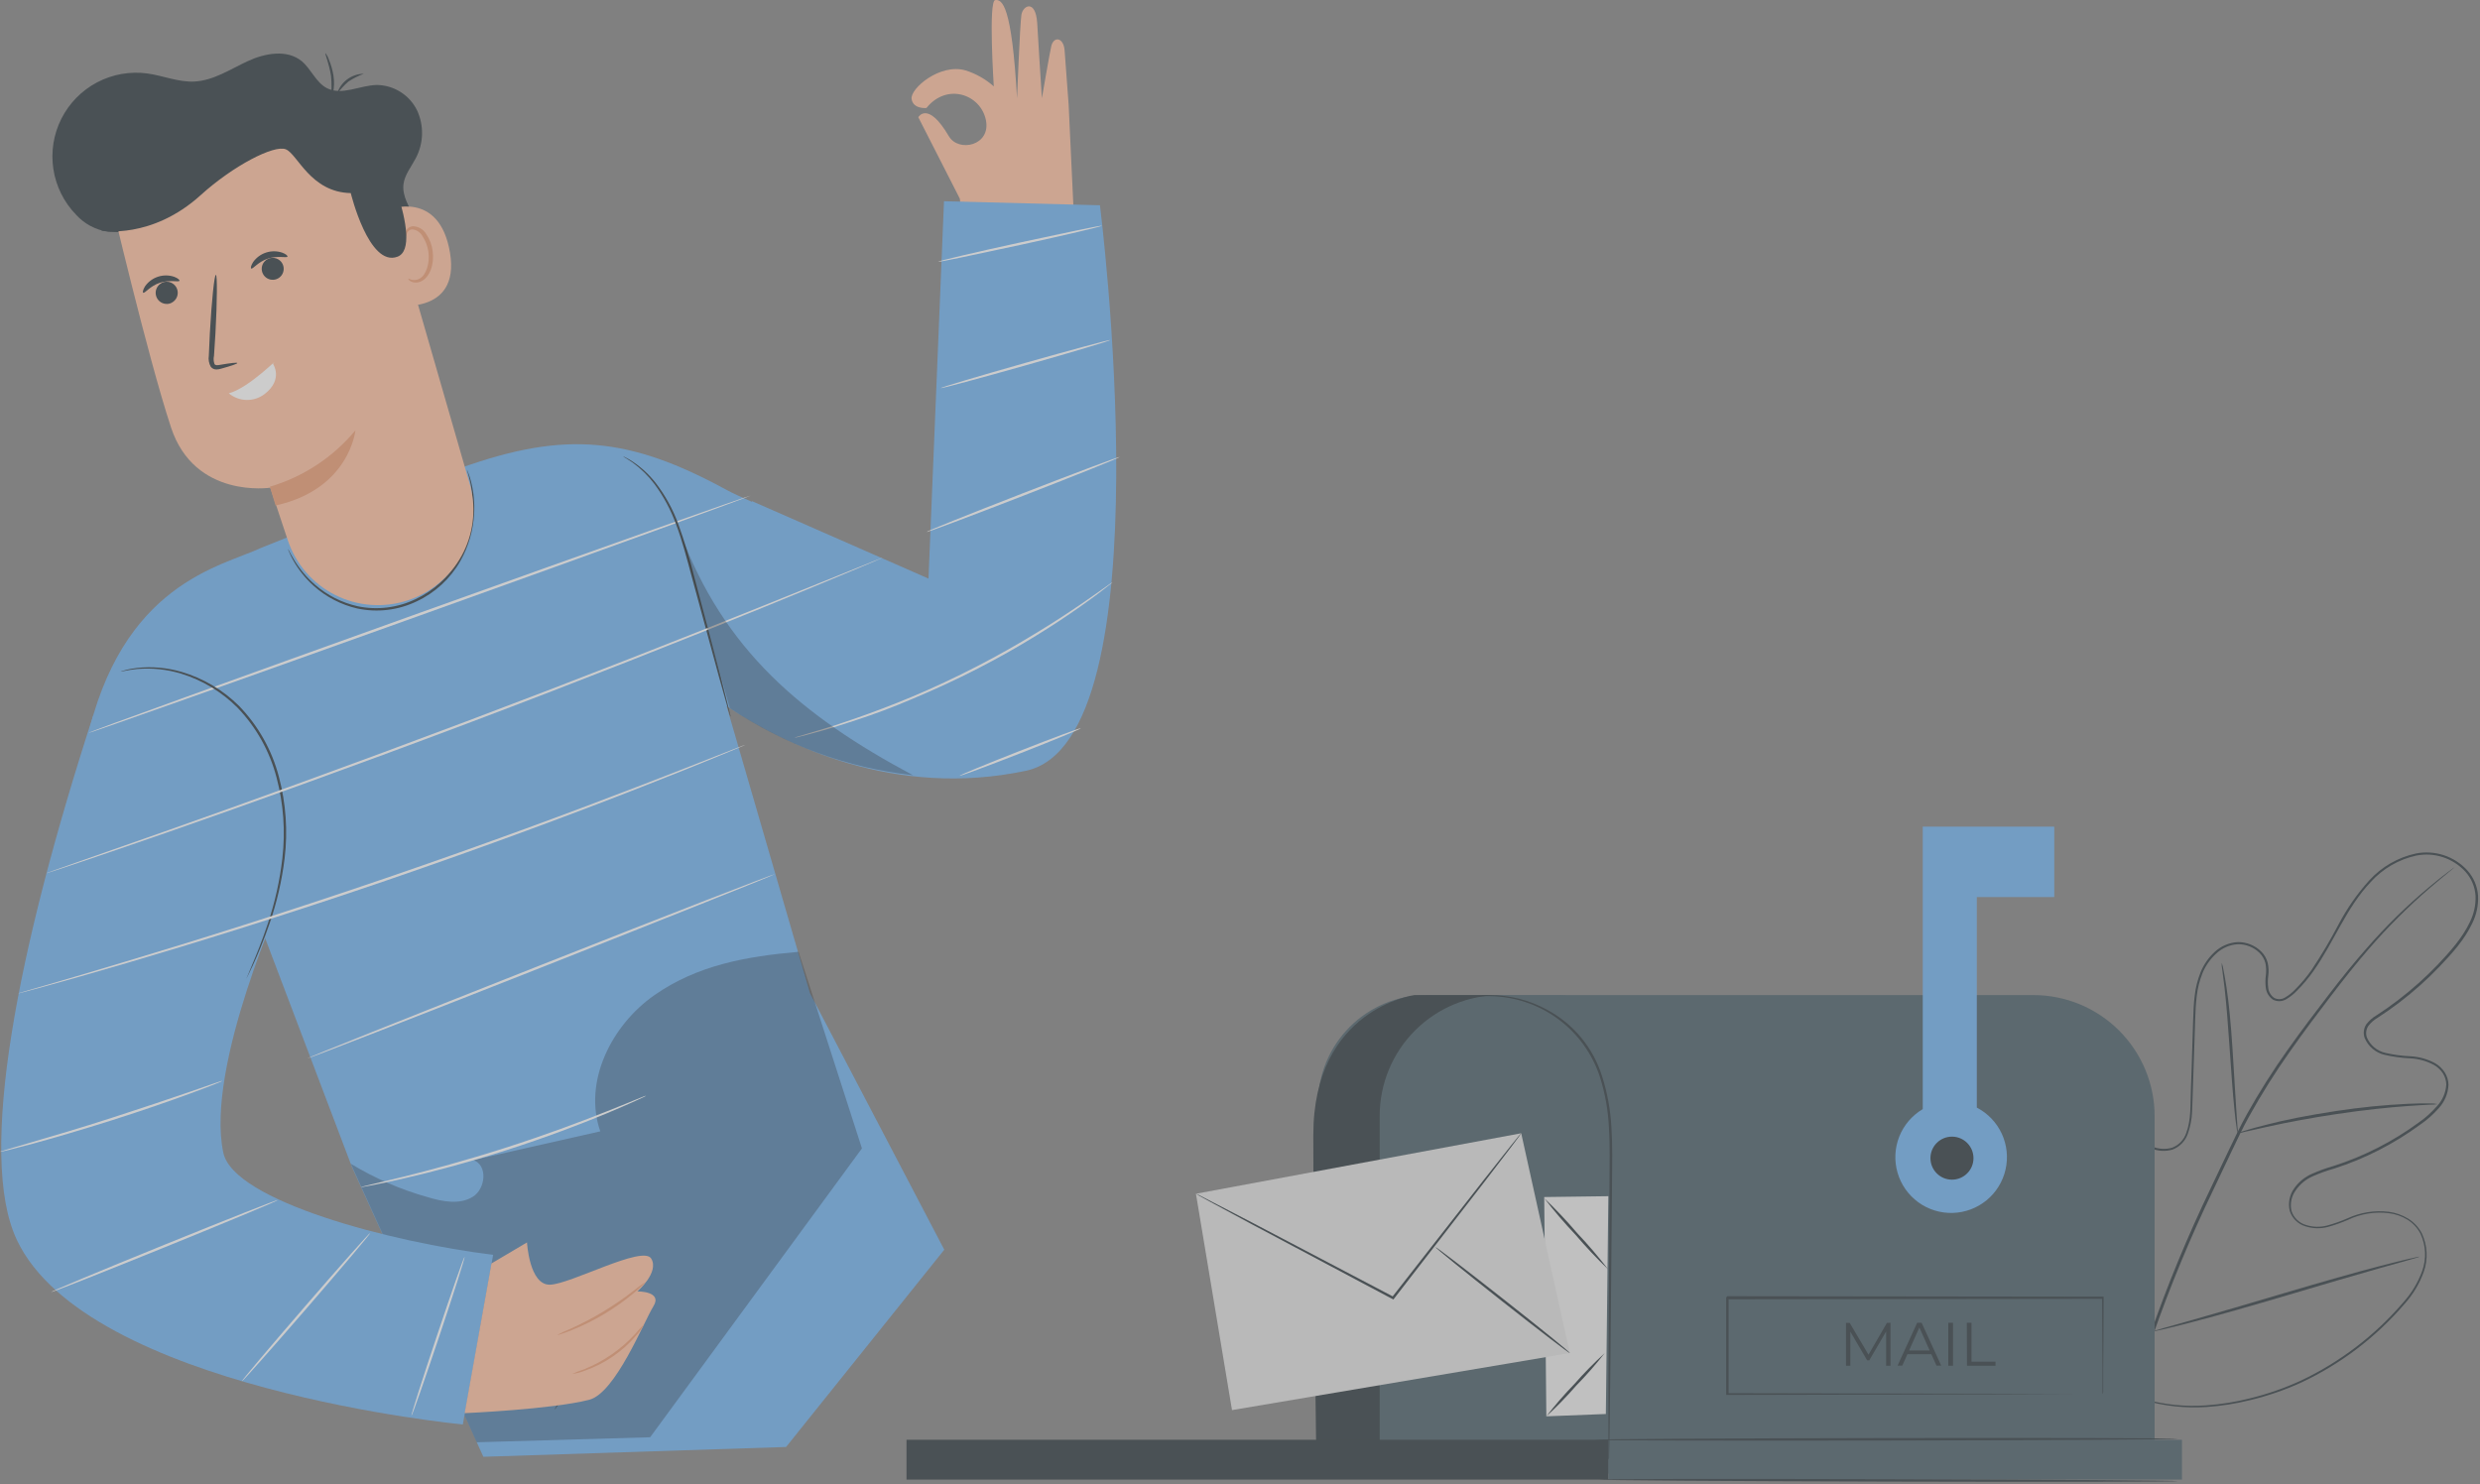 <svg width="528" height="316" viewBox="0 0 528 316" fill="none" xmlns="http://www.w3.org/2000/svg">
<rect x="0" y="0" width="528" height="316" fill="#808080" stroke="none"/>
<g opacity="0.6">
<path d="M205.9 53.112C205.9 53.112 205.32 50.332 204.35 42.292L195.51 24.962C195.51 24.962 197.51 21.332 202.02 29.012C204.1 32.512 211.02 31.012 209.9 25.552C208.78 20.092 201.62 17.552 197.24 22.992C197.24 22.992 194.41 23.282 194.08 21.072C193.75 18.862 200.14 13.402 205.58 14.992C207.797 15.69 209.842 16.849 211.58 18.392C211.58 18.392 210.4 0.172 211.88 0.012C213.36 -0.148 215.41 1.012 216.53 20.942C216.53 20.942 217.15 5.172 217.46 3.162C217.77 1.152 220.46 -0.208 220.82 4.842C220.82 5.402 221.82 20.902 221.82 20.902C221.82 20.902 223.59 10.652 223.82 9.832C224.32 7.672 226.45 7.902 226.66 10.762C226.81 12.932 227.51 22.192 227.51 22.192L228.85 50.702H229.03" fill="#FFBE9D"/>
<path d="M234.18 43.702L200.98 42.842L197.68 123.182L160.12 106.702L160.06 106.832C157.8 105.832 155.83 104.932 154.78 104.352C134.03 93.042 120.41 91.662 98.14 99.612L55.48 116.692C47.22 120.582 25.73 124.172 18.36 158.152L17.36 162.212L51.5 186.702L74.91 248.402L102.91 310.162L167.36 308.072L201.04 266.072L172.46 211.482L154.7 150.342C167.25 158.672 190.54 170.012 218.43 164.102C248.68 157.702 234.18 43.702 234.18 43.702Z" fill="#6BB0F0"/>
<path opacity="0.3" d="M74.69 247.772C79.814 250.891 85.342 253.29 91.12 254.902C94.26 255.842 97.86 256.532 100.65 254.812C103.44 253.092 103.87 248.002 100.75 246.982L127.8 240.872C124.13 230.312 130.18 218.262 139.33 211.872C148.48 205.482 158.88 203.622 170.02 202.652L183.51 244.502L138.42 306.002L101.5 307.072L74.69 247.772Z" fill="black"/>
<path d="M60.54 189.962C60.54 189.962 43.63 226.962 47.54 245.402C49.7 255.722 83.47 264.532 104.99 267.162L98.54 303.282C98.54 303.282 18.54 295.672 3.59 264.002C-4.91 246.002 3.7 202.002 19.89 152.202L60.54 189.962Z" fill="#6BB0F0"/>
<path d="M137.56 233.292C137.382 233.416 137.191 233.52 136.99 233.602L135.3 234.382C133.83 235.062 131.68 235.992 129.01 237.112C123.67 239.332 116.19 242.192 107.78 244.892C99.37 247.592 91.62 249.612 85.98 250.892C83.16 251.542 80.87 252.032 79.28 252.332L77.45 252.672C77.241 252.729 77.026 252.759 76.81 252.762C77.009 252.675 77.217 252.612 77.43 252.572L79.24 252.132C80.82 251.772 83.09 251.222 85.9 250.532C91.51 249.142 99.22 247.062 107.62 244.372C116.02 241.682 123.5 238.882 128.87 236.742C131.56 235.682 133.72 234.802 135.22 234.182L136.94 233.482C137.139 233.397 137.347 233.333 137.56 233.292V233.292Z" fill="white"/>
<path d="M159.83 105.512C159.83 105.642 128.36 117.072 89.44 131.032C50.52 144.992 18.91 156.202 18.86 156.032C18.81 155.862 50.33 144.472 89.26 130.512C128.19 116.552 159.78 105.372 159.83 105.512Z" fill="white"/>
<path d="M52.32 208.702C52.337 208.626 52.364 208.552 52.4 208.482L52.66 207.862L53.66 205.472C54.54 203.392 55.79 200.362 57.06 196.532C58.556 192.041 59.582 187.406 60.12 182.702C60.783 176.958 60.362 171.141 58.88 165.552C57.425 159.949 54.553 154.814 50.54 150.642C47.203 147.302 43.101 144.827 38.59 143.432C35.546 142.503 32.352 142.163 29.18 142.432L27.69 142.622C27.26 142.682 26.91 142.772 26.61 142.822L25.95 142.952H25.72C25.72 142.952 25.79 142.952 25.93 142.882L26.59 142.702C26.88 142.632 27.24 142.522 27.67 142.442L29.16 142.212C32.362 141.86 35.601 142.149 38.69 143.062C43.289 144.422 47.478 146.903 50.88 150.282C54.971 154.5 57.9 159.706 59.38 165.392C60.88 171.043 61.294 176.927 60.6 182.732C60.027 187.456 58.954 192.105 57.4 196.602C56.08 200.432 54.78 203.442 53.84 205.502C53.36 206.502 52.98 207.322 52.71 207.852L52.4 208.462C52.37 208.612 52.33 208.702 52.32 208.702Z" fill="#263238"/>
<path d="M132.67 97.182C132.87 97.242 133.061 97.326 133.24 97.432C133.777 97.699 134.295 98.003 134.79 98.342C136.626 99.583 138.256 101.105 139.62 102.852C141.621 105.459 143.219 108.351 144.36 111.432C145.719 115.191 146.878 119.02 147.83 122.902L153.4 143.902L155.02 150.292L155.44 152.032C155.502 152.233 155.539 152.442 155.55 152.652C155.458 152.464 155.387 152.266 155.34 152.062C155.21 151.612 155.04 151.062 154.83 150.342L153.04 144.002L147.33 123.002C146.23 118.902 145.22 115.002 143.91 111.562C142.803 108.516 141.261 105.646 139.33 103.042C138.012 101.299 136.445 99.76 134.68 98.472C133.42 97.612 132.64 97.222 132.67 97.182Z" fill="#263238"/>
<path d="M187.97 118.702L187.53 118.912L186.2 119.492L181.12 121.632C176.68 123.512 170.23 126.172 162.25 129.432C146.25 135.942 124.15 144.732 99.54 154.012C74.93 163.292 52.54 171.322 36.21 177.012C28.07 179.842 21.47 182.092 16.9 183.622L11.63 185.372L10.26 185.812L9.78 185.952L10.24 185.762L11.6 185.272L16.83 183.432L36.09 176.662C52.34 170.922 74.74 162.842 99.36 153.562C123.98 144.282 146.12 135.562 162.11 129.122L181.04 121.482L186.19 119.402L187.54 118.872L187.97 118.702Z" fill="white"/>
<path d="M158.69 158.572L158.31 158.752L157.17 159.242L152.76 161.072C148.93 162.662 143.37 164.892 136.47 167.602C122.67 173.012 103.47 180.202 82.1 187.522C60.73 194.842 41.1 200.892 26.91 205.062C19.8 207.142 14.03 208.782 10.03 209.872L5.43 211.122L4.23 211.432C4.097 211.475 3.959 211.505 3.82 211.522C3.946 211.465 4.077 211.418 4.21 211.382L5.4 211.022L9.98 209.702C13.98 208.552 19.71 206.852 26.81 204.702C41 200.452 60.54 194.342 81.93 187.032C103.32 179.722 122.51 172.582 136.34 167.252C143.25 164.592 148.83 162.412 152.68 160.882L157.13 159.142L158.29 158.702L158.69 158.572Z" fill="white"/>
<path d="M236.87 123.952C236.691 124.135 236.497 124.303 236.29 124.452L234.54 125.812C233.78 126.402 232.84 127.112 231.73 127.902C230.62 128.692 229.37 129.622 227.94 130.572C225.11 132.522 221.66 134.732 217.75 137.052C213.84 139.372 209.44 141.762 204.75 144.052C200.06 146.342 195.44 148.332 191.22 150.052C187 151.772 183.12 153.052 179.84 154.102C178.21 154.642 176.71 155.102 175.4 155.452C174.09 155.802 172.96 156.152 172.03 156.382L169.88 156.932C169.634 157.002 169.384 157.053 169.13 157.082C169.362 156.974 169.603 156.887 169.85 156.822L171.97 156.192C172.89 155.922 173.97 155.592 175.32 155.192C176.67 154.792 178.1 154.342 179.72 153.772C182.98 152.692 186.82 151.292 191.04 149.622C195.26 147.952 199.82 145.932 204.52 143.622C209.22 141.312 213.6 138.932 217.52 136.622C221.44 134.312 224.89 132.152 227.74 130.242C229.18 129.312 230.44 128.412 231.57 127.642C232.7 126.872 233.65 126.192 234.43 125.642L236.23 124.362C236.43 124.205 236.644 124.068 236.87 123.952Z" fill="white"/>
<path d="M238.43 97.272C238.48 97.412 229.3 101.102 217.93 105.522C206.56 109.942 197.29 113.412 197.24 113.272C197.19 113.132 206.36 109.452 217.74 105.032C229.12 100.612 238.38 97.142 238.43 97.272Z" fill="white"/>
<path d="M236.41 72.392C236.41 72.532 228.41 74.942 218.41 77.772C208.41 80.602 200.3 82.772 200.26 82.642C200.22 82.512 208.26 80.102 218.26 77.272C228.26 74.442 236.37 72.252 236.41 72.392Z" fill="white"/>
<path d="M234.65 48.052C234.65 48.192 226.88 50.052 217.23 52.142C207.58 54.232 199.74 55.872 199.71 55.732C199.68 55.592 207.47 53.732 217.12 51.642C226.77 49.552 234.61 47.912 234.65 48.052Z" fill="white"/>
<path d="M164.99 186.102C164.99 186.232 142.79 195.102 115.3 205.962C87.81 216.822 65.47 225.482 65.42 225.352C65.37 225.222 87.61 216.352 115.11 205.482C142.61 194.612 164.94 185.962 164.99 186.102Z" fill="white"/>
<path d="M47.35 230.132C47.209 230.222 47.058 230.296 46.9 230.352L45.56 230.902C44.39 231.362 42.69 232.012 40.56 232.792C36.34 234.352 30.47 236.402 23.93 238.482C17.39 240.562 11.41 242.292 7.07 243.482C4.9 244.062 3.13 244.482 1.91 244.822L0.5 245.152C0.338 245.204 0.17 245.231 0 245.232C0.148 245.15 0.306 245.09 0.47 245.052L1.86 244.622L6.97 243.122C11.28 241.862 17.23 240.122 23.77 238.002C30.31 235.882 36.18 233.922 40.43 232.452L45.43 230.722L46.8 230.262C46.974 230.186 47.16 230.142 47.35 230.132V230.132Z" fill="white"/>
<path d="M59.22 255.472C59.28 255.602 48.5 260.102 35.15 265.522C21.8 270.942 10.92 275.232 10.87 275.102C10.82 274.972 21.59 270.462 34.95 265.042C48.31 259.622 59.17 255.332 59.22 255.472Z" fill="white"/>
<path d="M78.85 262.472C78.96 262.572 72.91 269.732 65.35 278.472C57.79 287.212 51.56 294.222 51.45 294.132C51.34 294.042 57.39 286.872 64.95 278.132C72.51 269.392 78.74 262.382 78.85 262.472Z" fill="white"/>
<path d="M98.92 267.572C99.06 267.622 96.63 275.242 93.5 284.572C90.37 293.902 87.72 301.482 87.59 301.432C87.46 301.382 89.88 293.772 93.01 284.432C96.14 275.092 98.78 267.522 98.92 267.572Z" fill="white"/>
<path d="M230.12 155.052C230.18 155.182 224.43 157.562 217.28 160.362C210.13 163.162 204.28 165.312 204.28 165.182C204.28 165.052 209.98 162.672 217.13 159.872C224.28 157.072 230.06 154.912 230.12 155.052Z" fill="white"/>
<path opacity="0.3" d="M144.77 113.272C154.05 138.402 170.77 152.452 194.38 165.052C180.418 163.505 167.037 158.602 155.38 150.762" fill="black"/>
<path d="M99.41 99.982C99.513 100.178 99.6 100.382 99.67 100.592C99.903 101.19 100.1 101.801 100.26 102.422C100.85 104.706 101.079 107.067 100.94 109.422C100.742 112.933 99.747 116.353 98.03 119.422C95.887 123.201 92.618 126.218 88.68 128.052C84.755 129.934 80.317 130.461 76.06 129.552C72.622 128.755 69.441 127.104 66.81 124.752C65.045 123.172 63.555 121.31 62.4 119.242C62.086 118.686 61.805 118.112 61.56 117.522C61.458 117.322 61.381 117.111 61.33 116.892C61.39 116.892 61.72 117.732 62.58 119.142C63.781 121.142 65.289 122.941 67.05 124.472C69.657 126.74 72.788 128.324 76.16 129.082C80.315 129.942 84.637 129.411 88.46 127.572C92.303 125.783 95.502 122.854 97.62 119.182C99.322 116.173 100.33 112.821 100.57 109.372C100.745 107.046 100.573 104.707 100.06 102.432C99.7 100.852 99.35 100.002 99.41 99.982Z" fill="#263238"/>
<path d="M82.27 51.402C82.27 52.106 82.476 52.795 82.864 53.383C83.251 53.971 83.803 54.433 84.45 54.711C85.097 54.988 85.811 55.07 86.505 54.946C87.198 54.822 87.84 54.497 88.35 54.012C90.28 52.182 89.62 48.962 88.42 46.582C87.22 44.202 85.56 41.792 85.91 39.162C86.18 37.162 87.58 35.492 88.52 33.682C89.352 32.111 89.808 30.369 89.852 28.591C89.895 26.814 89.525 25.052 88.77 23.442C87.975 21.85 86.756 20.508 85.248 19.564C83.739 18.62 81.999 18.111 80.22 18.092C76.61 18.162 72.8 20.422 69.59 18.762C67.26 17.552 66.29 14.762 64.26 13.042C61.13 10.452 56.4 11.312 52.69 13.042C48.98 14.772 45.43 17.162 41.36 17.362C37.97 17.522 34.71 16.102 31.36 15.642C27.689 15.147 23.955 15.808 20.677 17.534C17.4 19.259 14.741 21.963 13.071 25.269C11.402 28.576 10.804 32.32 11.361 35.982C11.918 39.644 13.602 43.042 16.18 45.702C17.971 47.685 20.403 48.974 23.05 49.342" fill="#263238"/>
<path d="M86.8 127.822C81.712 129.499 76.166 129.09 71.378 126.685C66.591 124.28 62.952 120.075 61.26 114.992C59.26 108.932 57.55 103.832 57.55 103.832C57.55 103.832 41.45 106.292 36.41 91.002C31.37 75.712 23.41 41.692 23.41 41.692L22.92 39.632C38.28 26.382 60.12 24.172 79.17 31.122L80.17 34.292L100.17 103.602C101.431 108.582 100.752 113.855 98.269 118.353C95.786 122.85 91.686 126.235 86.8 127.822V127.822Z" fill="#FFBE9D"/>
<path d="M36.88 64.242C37.264 63.96 37.554 63.567 37.711 63.117C37.868 62.666 37.885 62.179 37.759 61.719C37.634 61.258 37.372 60.847 37.008 60.539C36.644 60.231 36.194 60.04 35.72 59.992C35.153 59.923 34.581 60.081 34.13 60.432C33.739 60.712 33.442 61.104 33.28 61.557C33.117 62.01 33.098 62.502 33.223 62.966C33.348 63.431 33.612 63.846 33.98 64.156C34.347 64.466 34.801 64.657 35.28 64.702C35.564 64.734 35.851 64.711 36.126 64.632C36.4 64.553 36.657 64.42 36.88 64.242V64.242Z" fill="#263238"/>
<path d="M30.49 62.322C30.82 62.512 31.96 60.872 34.07 60.192C36.18 59.512 38.07 60.122 38.2 59.782C38.28 59.622 37.89 59.222 37.06 58.922C35.954 58.554 34.76 58.55 33.652 58.91C32.543 59.27 31.579 59.975 30.9 60.922C30.41 61.702 30.34 62.242 30.49 62.322Z" fill="#263238"/>
<path d="M56.29 55.702C55.987 56.052 55.795 56.484 55.738 56.943C55.681 57.403 55.761 57.868 55.969 58.282C56.176 58.696 56.502 59.039 56.904 59.267C57.307 59.496 57.768 59.6 58.23 59.566C58.691 59.533 59.133 59.363 59.498 59.079C59.863 58.794 60.136 58.408 60.281 57.968C60.427 57.529 60.439 57.056 60.316 56.61C60.193 56.164 59.94 55.764 59.59 55.462C59.119 55.059 58.509 54.858 57.891 54.903C57.273 54.948 56.697 55.235 56.29 55.702Z" fill="#263238"/>
<path d="M53.49 57.172C53.81 57.362 54.95 55.732 57.06 55.052C59.17 54.372 61.06 54.982 61.2 54.632C61.28 54.482 60.89 54.072 60.06 53.782C58.954 53.415 57.76 53.41 56.651 53.77C55.543 54.13 54.579 54.835 53.9 55.782C53.41 56.542 53.33 57.092 53.49 57.172Z" fill="#263238"/>
<path d="M50.52 77.292C50.52 77.132 49.09 77.292 46.88 77.672C46.31 77.792 45.82 77.812 45.67 77.502C45.466 76.952 45.428 76.354 45.56 75.782C45.66 74.222 45.76 72.622 45.87 70.952C46.24 64.102 46.28 58.542 45.96 58.522C45.64 58.502 45.06 64.042 44.68 70.892C44.6 72.562 44.53 74.152 44.46 75.722C44.328 76.537 44.476 77.372 44.88 78.092C45.021 78.275 45.203 78.421 45.412 78.52C45.62 78.619 45.849 78.668 46.08 78.662C46.42 78.653 46.756 78.596 47.08 78.492C49.23 77.902 50.55 77.452 50.52 77.292Z" fill="#263238"/>
<path d="M58.12 77.462C59.91 75.462 53.12 82.592 48.71 83.742C49.777 84.628 51.113 85.125 52.499 85.152C53.885 85.179 55.239 84.735 56.34 83.892C60.4 80.762 58.12 77.462 58.12 77.462Z" fill="white"/>
<path d="M57.46 103.622C64.586 101.517 70.925 97.34 75.67 91.622C75.67 91.622 74.43 104.162 58.67 107.622L57.46 103.622Z" fill="#EB996E"/>
<path d="M82.39 44.772C82.7 44.552 93.56 40.292 95.81 53.822C98.06 67.352 83.65 65.132 83.56 64.752C83.47 64.372 82.39 44.772 82.39 44.772Z" fill="#FFBE9D"/>
<path d="M86.92 59.322C86.92 59.262 87.18 59.442 87.61 59.562C88.212 59.705 88.845 59.611 89.38 59.302C90.72 58.542 91.54 56.072 91.21 53.632C91.049 52.465 90.632 51.349 89.99 50.362C89.791 49.961 89.498 49.614 89.136 49.351C88.773 49.088 88.353 48.917 87.91 48.852C87.627 48.825 87.344 48.898 87.11 49.059C86.876 49.22 86.706 49.458 86.63 49.732C86.51 50.132 86.63 50.392 86.63 50.422C86.63 50.452 86.3 50.252 86.31 49.672C86.336 49.323 86.476 48.992 86.71 48.732C87.035 48.392 87.48 48.191 87.95 48.172C88.524 48.191 89.083 48.356 89.574 48.652C90.066 48.948 90.474 49.364 90.76 49.862C91.5 50.948 91.966 52.197 92.12 53.502C92.49 56.232 91.52 59.022 89.66 59.902C89.314 60.071 88.935 60.158 88.55 60.158C88.165 60.158 87.786 60.071 87.44 59.902C87 59.642 86.88 59.352 86.92 59.322Z" fill="#EB996E"/>
<path d="M21.65 49.112C21.65 49.112 32.26 51.022 42.73 41.542C49.59 35.322 58.35 30.762 60.86 31.792C63.37 32.822 66.09 40.932 74.68 41.112C74.68 41.112 78.53 56.962 84.63 54.652C90.73 52.342 80.01 29.122 80.01 29.122L62.8 22.812L45.21 24.342L27.35 31.552L18.65 40.832L21.65 49.112Z" fill="#263238"/>
<path d="M77.45 15.702C76.306 16.13 75.212 16.683 74.19 17.352C73.266 18.155 72.437 19.061 71.72 20.052C72.084 18.809 72.837 17.716 73.868 16.933C74.9 16.15 76.155 15.719 77.45 15.702V15.702Z" fill="#263238"/>
<path d="M69.28 11.312C69.601 11.703 69.846 12.15 70 12.632C70.478 13.752 70.814 14.928 71 16.132C71.186 17.341 71.152 18.575 70.9 19.772C70.844 20.28 70.665 20.767 70.38 21.192C70.614 19.535 70.648 17.857 70.48 16.192C70.06 13.472 69.12 11.372 69.28 11.312Z" fill="#263238"/>
<path d="M118.06 300.142C117.94 300.062 122.39 293.002 128.01 284.372C133.63 275.742 138.27 268.802 138.39 268.882C138.51 268.962 134.06 276.022 128.39 284.652C122.72 293.282 118.18 300.222 118.06 300.142Z" fill="#263238"/>
<path d="M112.2 264.522C112.2 264.522 112.69 273.592 117.06 273.522C121.43 273.452 136.85 265.032 138.64 267.952C140.43 270.872 135.7 274.952 135.7 274.952C135.7 274.952 141.13 274.872 139.11 278.122C137.09 281.372 131.04 296.592 125.45 298.022C117.45 300.072 98.92 300.872 98.92 300.872L104.63 269.002L112.2 264.522Z" fill="#FFBE9D"/>
<path d="M137.38 272.982C137.213 273.221 137.018 273.439 136.8 273.632C136.4 274.022 135.8 274.572 135.04 275.212C131.039 278.565 126.534 281.265 121.69 283.212C120.76 283.582 120 283.852 119.47 284.022C119.199 284.133 118.912 284.204 118.62 284.232C119.568 283.72 120.547 283.265 121.55 282.872C126.267 280.732 130.718 278.047 134.81 274.872C135.627 274.189 136.485 273.558 137.38 272.982V272.982Z" fill="#EB996E"/>
<path d="M137.12 281.962C136.7 282.793 136.165 283.56 135.53 284.242C132.601 287.7 128.805 290.316 124.53 291.822C123.666 292.174 122.757 292.406 121.83 292.512C122.667 292.129 123.525 291.795 124.4 291.512C128.512 289.848 132.204 287.294 135.21 284.032C135.81 283.309 136.448 282.618 137.12 281.962V281.962Z" fill="#EB996E"/>
</g>
<g opacity="0.6">
<path d="M476.415 241.33C476.28 240.867 476.193 240.391 476.155 239.91C476.015 239 475.855 237.67 475.695 236.02C475.355 232.73 475.045 228.18 474.695 223.15C474.345 218.12 473.995 213.58 473.615 210.31C473.425 208.67 473.255 207.31 473.125 206.43C473.025 205.96 472.985 205.48 473.005 205C473.171 205.45 473.292 205.916 473.365 206.39C473.555 207.3 473.785 208.62 474.035 210.25C474.535 213.52 474.975 218.08 475.295 223.11C475.615 228.14 475.885 232.56 476.095 235.99C476.205 237.53 476.295 238.84 476.365 239.89C476.434 240.367 476.451 240.85 476.415 241.33V241.33Z" fill="#263238"/>
<path d="M518.955 235.07C518.397 235.167 517.831 235.211 517.265 235.2C516.175 235.26 514.605 235.33 512.655 235.48C508.775 235.75 503.425 236.3 497.545 237.18C492.335 237.96 487.265 238.89 482.545 239.94C480.645 240.36 479.115 240.73 478.055 240.94C477.51 241.106 476.951 241.223 476.385 241.29C476.899 241.039 477.439 240.844 477.995 240.71C478.995 240.39 480.555 239.95 482.455 239.48C486.235 238.48 491.535 237.42 497.455 236.53C502.486 235.764 507.553 235.256 512.635 235.01C514.585 234.91 516.165 234.91 517.255 234.93C517.825 234.915 518.395 234.962 518.955 235.07V235.07Z" fill="#263238"/>
<path d="M452.16 296.43L453.27 296.83C453.99 297.11 455.09 297.48 456.55 297.89C460.812 299.08 465.246 299.529 469.66 299.22C472.846 299 476.006 298.491 479.1 297.7C482.787 296.797 486.38 295.544 489.83 293.96C498.221 289.992 505.678 284.294 511.71 277.24C513.459 275.291 514.817 273.023 515.71 270.56C516.622 267.982 516.485 265.149 515.33 262.67C514.686 261.438 513.722 260.402 512.54 259.67C511.322 258.927 509.957 258.456 508.54 258.29C505.602 257.94 502.625 258.425 499.95 259.69C498.539 260.308 497.085 260.822 495.6 261.23C494.05 261.635 492.417 261.594 490.89 261.11C490.092 260.882 489.364 260.459 488.771 259.88C488.177 259.3 487.737 258.582 487.49 257.79C487.298 256.978 487.281 256.134 487.442 255.315C487.602 254.495 487.936 253.72 488.42 253.04C489.377 251.661 490.7 250.577 492.24 249.91C493.756 249.239 495.316 248.674 496.91 248.22C503.385 246.137 509.48 243.02 514.96 238.99C516.386 238.002 517.683 236.84 518.82 235.53C520.012 234.271 520.72 232.631 520.82 230.9C520.805 230.048 520.553 229.216 520.09 228.5C519.61 227.78 518.97 227.182 518.22 226.75C516.66 225.899 514.926 225.413 513.15 225.33C511.308 225.247 509.477 224.996 507.68 224.58C506.739 224.358 505.864 223.916 505.127 223.291C504.39 222.665 503.812 221.873 503.44 220.98C503.273 220.504 503.217 219.996 503.278 219.494C503.339 218.993 503.514 218.513 503.79 218.09C504.375 217.316 505.11 216.666 505.95 216.18C507.51 215.18 509.05 214.09 510.54 212.95C513.55 210.652 516.379 208.124 519 205.39C521.6 202.62 524.24 199.74 525.87 196.26C526.719 194.544 527.125 192.643 527.05 190.73C526.933 188.814 526.168 186.994 524.88 185.57C523.581 184.159 521.942 183.104 520.12 182.506C518.298 181.907 516.353 181.785 514.47 182.15C510.723 182.963 507.324 184.928 504.75 187.77C499.48 193.32 496.88 200.64 492.56 206.71C491.496 208.24 490.294 209.669 488.97 210.98C488.324 211.665 487.583 212.254 486.77 212.73C486.342 212.992 485.854 213.139 485.353 213.156C484.852 213.174 484.355 213.061 483.91 212.83C483.509 212.55 483.169 212.191 482.911 211.775C482.653 211.359 482.482 210.894 482.41 210.41C482.285 209.491 482.285 208.559 482.41 207.64C482.528 206.774 482.494 205.894 482.31 205.04C482.095 204.213 481.66 203.459 481.05 202.86C480.436 202.263 479.71 201.794 478.914 201.48C478.117 201.166 477.266 201.013 476.41 201.03C474.696 201.139 473.075 201.847 471.83 203.03C470.572 204.177 469.582 205.587 468.93 207.16C468.3 208.734 467.883 210.386 467.69 212.07C467.48 213.75 467.42 215.43 467.36 217.07C467.3 218.71 467.25 220.42 467.2 222.07C467.087 225.404 466.977 228.677 466.87 231.89C466.81 233.5 466.78 235.09 466.7 236.7C466.639 238.301 466.332 239.883 465.79 241.39C465.527 242.158 465.097 242.858 464.532 243.441C463.967 244.024 463.28 244.474 462.52 244.76C460.993 245.205 459.357 245.098 457.9 244.46C455.112 243.276 452.659 241.421 450.76 239.06C449.833 237.926 449.035 236.691 448.38 235.38C447.782 234.095 447.114 232.843 446.38 231.63C445.702 230.463 444.643 229.566 443.38 229.09C442.107 228.708 440.738 228.804 439.53 229.36C438.332 229.883 437.283 230.698 436.48 231.73C435.719 232.762 435.187 233.946 434.92 235.2C434.529 237.672 434.308 240.168 434.26 242.67C434.09 245.11 434.01 247.5 433.98 249.81C433.931 254.177 434.195 258.541 434.77 262.87C435.25 266.635 436.063 270.349 437.2 273.97C437.66 275.66 438.34 277.2 438.89 278.7C439.2 279.43 439.54 280.13 439.89 280.82C440.24 281.51 440.5 282.19 440.89 282.82C442.951 286.734 445.617 290.298 448.79 293.38C449.248 293.864 449.739 294.315 450.26 294.73L451.37 295.67L452.25 296.44L451.33 295.71L450.21 294.79C449.682 294.383 449.184 293.939 448.72 293.46C445.51 290.395 442.809 286.837 440.72 282.92C440.353 282.271 440.019 281.604 439.72 280.92C439.4 280.23 439.04 279.53 438.72 278.79C438.16 277.29 437.47 275.79 437 274.06C435.845 270.425 435.018 266.693 434.53 262.91C433.928 258.574 433.647 254.198 433.69 249.82C433.69 247.5 433.79 245.11 433.95 242.66C433.998 240.135 434.216 237.616 434.6 235.12C434.878 233.816 435.43 232.585 436.22 231.51C437.057 230.425 438.154 229.569 439.41 229.02C440.703 228.417 442.173 228.311 443.54 228.72C444.899 229.225 446.045 230.177 446.79 231.42C447.525 232.646 448.193 233.911 448.79 235.21C449.429 236.491 450.211 237.695 451.12 238.8C452.988 241.102 455.391 242.912 458.12 244.07C459.487 244.662 461.016 244.765 462.45 244.36C463.148 244.092 463.779 243.673 464.298 243.134C464.816 242.595 465.209 241.948 465.45 241.24C466.55 238.35 466.31 235.09 466.45 231.88C466.59 228.67 466.66 225.38 466.77 222.07C466.82 220.41 466.87 218.74 466.93 217.07C466.99 215.4 467.04 213.68 467.26 211.98C467.452 210.264 467.876 208.582 468.52 206.98C469.19 205.34 470.214 203.868 471.52 202.67C472.857 201.426 474.587 200.687 476.41 200.58C477.335 200.564 478.253 200.732 479.112 201.075C479.971 201.419 480.752 201.93 481.41 202.58C482.085 203.242 482.565 204.075 482.8 204.99C483.004 205.896 483.045 206.83 482.92 207.75C482.8 208.623 482.8 209.508 482.92 210.38C482.973 210.796 483.113 211.195 483.33 211.554C483.547 211.912 483.837 212.221 484.18 212.46C484.548 212.652 484.96 212.743 485.375 212.723C485.79 212.704 486.192 212.575 486.54 212.35C487.31 211.896 488.014 211.338 488.63 210.69C489.923 209.395 491.101 207.99 492.15 206.49C494.217 203.384 496.123 200.173 497.86 196.87C499.634 193.478 501.828 190.323 504.39 187.48C507.037 184.557 510.535 182.539 514.39 181.71C516.362 181.328 518.4 181.457 520.308 182.085C522.216 182.714 523.931 183.821 525.29 185.3C526.653 186.811 527.464 188.739 527.59 190.77C527.668 192.769 527.246 194.756 526.36 196.55C524.68 200.13 522.01 203.03 519.36 205.82C516.721 208.573 513.873 211.118 510.84 213.43C509.34 214.58 507.79 215.66 506.22 216.68C505.443 217.128 504.763 217.726 504.22 218.44C503.983 218.797 503.833 219.205 503.781 219.63C503.729 220.055 503.777 220.487 503.92 220.89C504.268 221.703 504.802 222.423 505.48 222.991C506.157 223.559 506.959 223.96 507.82 224.16C509.587 224.571 511.388 224.816 513.2 224.89C515.051 224.986 516.856 225.499 518.48 226.39C519.283 226.867 519.967 227.52 520.48 228.3C520.99 229.095 521.27 230.016 521.29 230.96C521.207 232.822 520.467 234.593 519.2 235.96C518.02 237.3 516.676 238.486 515.2 239.49C509.676 243.545 503.534 246.682 497.01 248.78C495.432 249.222 493.888 249.777 492.39 250.44C490.92 251.076 489.661 252.116 488.76 253.44C488.308 254.065 487.995 254.779 487.842 255.534C487.688 256.289 487.698 257.069 487.87 257.82C488.101 258.538 488.506 259.188 489.048 259.711C489.591 260.234 490.255 260.615 490.98 260.82C492.429 261.281 493.98 261.319 495.45 260.93C496.915 260.532 498.349 260.027 499.74 259.42C502.488 258.138 505.539 257.646 508.55 258C510.021 258.189 511.435 258.686 512.7 259.46C513.945 260.229 514.957 261.321 515.63 262.62C516.829 265.197 516.965 268.143 516.01 270.82C515.102 273.329 513.716 275.638 511.93 277.62C505.864 284.694 498.366 290.4 489.93 294.36C486.46 295.942 482.847 297.187 479.14 298.08C476.031 298.858 472.858 299.357 469.66 299.57C465.223 299.851 460.771 299.364 456.5 298.13C455.392 297.816 454.3 297.446 453.23 297.02L452.16 296.43Z" fill="#263238"/>
<path d="M457.75 284.23C461.454 273.579 465.764 263.149 470.66 252.99C471.94 250.29 473.21 247.61 474.47 244.99C475.73 242.37 476.96 239.76 478.34 237.28C480.989 232.538 483.897 227.944 487.05 223.52C490.05 219.28 493.05 215.36 495.84 211.72C498.63 208.08 501.36 204.72 503.95 201.8C508.015 197.141 512.442 192.811 517.19 188.85C518.87 187.45 520.19 186.4 521.12 185.71L522.17 184.92C522.286 184.826 522.41 184.742 522.54 184.67L522.21 184.97L521.21 185.8C520.32 186.53 519.01 187.6 517.35 189.03C512.675 193.053 508.307 197.419 504.28 202.09C501.72 205.04 499.05 208.39 496.28 212.03C493.51 215.67 490.52 219.61 487.55 223.85C484.424 228.264 481.539 232.844 478.91 237.57C477.54 240.03 476.31 242.62 475.06 245.25L471.26 253.25C466.368 263.386 462.051 273.789 458.33 284.41" fill="#263238"/>
<path d="M458.3 283.47C458.186 283.31 458.095 283.135 458.03 282.95L457.37 281.39C456.8 280.04 456.02 278.06 455.1 275.6C453.25 270.68 450.91 263.81 448.43 256.19C445.95 248.57 443.67 241.68 441.92 236.74C441.07 234.33 440.36 232.35 439.84 230.88C439.62 230.24 439.43 229.72 439.28 229.28C439.202 229.098 439.148 228.906 439.12 228.71C439.237 228.872 439.328 229.05 439.39 229.24L440.06 230.79C440.63 232.15 441.4 234.13 442.32 236.59C444.17 241.5 446.52 248.38 449 256C451.48 263.62 454.75 271.6 456.5 276.55C457.35 278.96 457.06 279.83 457.58 281.3C457.81 281.94 457.99 282.47 458.14 282.9C458.217 283.083 458.271 283.274 458.3 283.47V283.47Z" fill="#263238"/>
<path d="M515.12 267.56C514.939 267.653 514.748 267.723 514.55 267.77L512.9 268.25L506.82 269.96C501.68 271.41 494.61 273.5 486.82 275.81C479.51 277.97 472.71 279.93 466.74 281.48C464.16 282.16 462.06 282.68 460.6 283.01L458.92 283.38C458.728 283.437 458.53 283.467 458.33 283.47C458.51 283.375 458.702 283.304 458.9 283.26L460.55 282.78L466.63 281.07C471.77 279.62 478.84 277.53 486.63 275.22C494.42 272.91 501.54 270.89 506.71 269.55C509.29 268.87 511.39 268.35 512.84 268.02L514.52 267.65C514.715 267.593 514.917 267.563 515.12 267.56V267.56Z" fill="#263238"/>
<path d="M280.6 313.78H458.73V237.68C458.731 234.29 458.065 230.933 456.768 227.8C455.472 224.668 453.571 221.821 451.174 219.423C448.777 217.026 445.932 215.124 442.799 213.826C439.667 212.528 436.31 211.86 432.92 211.86H306.42C299.572 211.86 293.005 214.581 288.163 219.423C283.32 224.265 280.6 230.832 280.6 237.68V313.78Z" fill="#455A64"/>
<path d="M303.69 211.86H331.99C334.764 211.86 337.425 212.962 339.386 214.924C341.348 216.886 342.45 219.546 342.45 222.32V312.45C342.45 312.803 342.31 313.141 342.061 313.391C341.811 313.64 341.473 313.78 341.12 313.78H281.94C281.587 313.78 281.249 313.64 281 313.391C280.75 313.141 280.61 312.803 280.61 312.45V234.95C280.61 228.828 283.041 222.957 287.369 218.627C291.698 214.297 297.568 211.863 303.69 211.86V211.86Z" fill="#455A64"/>
<path d="M293.74 313.78V237.57C293.74 230.753 296.447 224.215 301.267 219.394C306.086 214.573 312.623 211.863 319.44 211.86H301.12C301.12 211.86 279.61 214.72 279.61 241.64C279.61 268.56 280.3 313.78 280.3 313.78H293.74Z" fill="#263238"/>
<path d="M342.45 306.54H193V315.02H342.45V306.54Z" fill="#263238"/>
<path d="M464.55 306.54H342.45V315.02H464.55V306.54Z" fill="#455A64"/>
<path d="M342.45 310.78C342.437 310.681 342.437 310.58 342.45 310.48C342.45 310.25 342.45 309.95 342.45 309.58C342.45 308.76 342.45 307.58 342.45 306.15C342.45 303.15 342.45 298.84 342.45 293.54C342.5 282.85 342.58 268.16 342.67 251.92C342.67 247.86 342.8 243.92 342.55 240.08C342.377 236.419 341.732 232.796 340.63 229.3C339.013 224.339 335.881 220.01 331.674 216.922C327.467 213.835 322.398 212.145 317.18 212.09C316.513 212.068 315.845 212.085 315.18 212.14C314.698 212.158 314.217 212.205 313.74 212.28L312.86 212.4H312.55L312.85 212.33L313.73 212.16C314.205 212.064 314.686 212 315.17 211.97C315.834 211.891 316.502 211.858 317.17 211.87C321.42 211.85 325.605 212.913 329.33 214.96C334.96 217.946 339.183 223.036 341.08 229.12C342.212 232.656 342.884 236.323 343.08 240.03C343.33 243.87 343.25 247.85 343.21 251.91C343.06 268.14 342.93 282.84 342.83 293.52C342.76 298.82 342.7 303.12 342.66 306.14C342.66 307.6 342.6 308.75 342.59 309.57V310.46C342.554 310.571 342.508 310.679 342.45 310.78V310.78Z" fill="#263238"/>
<path d="M463.71 306.33C463.71 306.47 435.89 306.64 401.59 306.7C367.29 306.76 339.47 306.7 339.47 306.54C339.47 306.38 367.27 306.23 401.59 306.17C435.91 306.11 463.71 306.19 463.71 306.33Z" fill="#263238"/>
<path d="M463.71 315.36C463.71 315.5 436.09 315.54 402.04 315.45C367.99 315.36 340.36 315.17 340.37 315.02C340.38 314.87 367.97 314.84 402.04 314.93C436.11 315.02 463.71 315.21 463.71 315.36Z" fill="#263238"/>
<path d="M447.63 296.86C447.63 296.86 447.63 296.73 447.63 296.5C447.63 296.27 447.63 295.9 447.63 295.45C447.63 294.52 447.63 293.17 447.63 291.45C447.63 287.94 447.58 282.83 447.55 276.37L447.7 276.53L367.77 276.63C367.88 276.52 367.5 276.89 368.02 276.37V296.87L367.76 296.62L424.76 296.73L441.57 296.8H446.11H447.29H447.7C447.574 296.81 447.446 296.81 447.32 296.8H446.17H441.69L424.94 296.87L367.76 296.99H367.51V296.73C367.51 293.397 367.51 290.03 367.51 286.63V276.23C368.03 275.71 367.66 276.09 367.78 275.97L447.71 276.07H447.87V276.23C447.87 282.73 447.8 287.87 447.78 291.41C447.78 293.144 447.78 294.477 447.78 295.41C447.78 295.84 447.78 296.18 447.78 296.41C447.749 296.566 447.699 296.717 447.63 296.86V296.86Z" fill="#263238"/>
<path d="M402.49 281.63V290.78H401.56V283.48L397.98 289.62H397.52L393.94 283.52V290.78H393.02V281.66H393.81L397.81 288.42L401.73 281.66L402.49 281.63Z" fill="#263238"/>
<path d="M411.18 288.31H406.1L405 290.75H404L408.17 281.63H409.12L413.29 290.75H412.29L411.18 288.31ZM410.83 287.53L408.64 282.63L406.45 287.53H410.83Z" fill="#263238"/>
<path d="M414.8 281.63H415.8V290.78H414.8V281.63Z" fill="#263238"/>
<path d="M418.74 281.63H419.74V289.91H424.85V290.78H418.78L418.74 281.63Z" fill="#263238"/>
<path d="M437.36 191V176H409.36V236.14C407.093 237.48 405.335 239.534 404.363 241.982C403.391 244.429 403.259 247.129 403.989 249.659C404.718 252.19 406.268 254.406 408.394 255.959C410.52 257.513 413.102 258.316 415.734 258.243C418.366 258.17 420.899 257.224 422.936 255.555C424.972 253.886 426.396 251.587 426.984 249.02C427.572 246.453 427.29 243.764 426.184 241.375C425.077 238.986 423.208 237.032 420.87 235.82V191H437.36Z" fill="#6BB0F0"/>
<path d="M328.77 254.86L342.42 254.68L341.89 301.05L329.22 301.55L328.77 254.86Z" fill="#EBEBEB"/>
<path d="M329.22 301.55C331.088 299.136 333.092 296.829 335.22 294.64C337.239 292.332 339.389 290.141 341.66 288.08C339.766 290.491 337.743 292.798 335.6 294.99C333.596 297.293 331.466 299.483 329.22 301.55V301.55Z" fill="#263238"/>
<path d="M342.42 270.3C339.965 267.945 337.628 265.469 335.42 262.88C333.077 260.41 330.864 257.82 328.79 255.12C331.249 257.472 333.585 259.949 335.79 262.54C338.13 265.013 340.342 267.603 342.42 270.3Z" fill="#263238"/>
<path d="M254.62 254.16L323.87 241.28L334.22 288.08L262.3 300.22L254.62 254.16Z" fill="#E0E0E0"/>
<path d="M323.87 241.28C323.87 241.28 323.87 241.35 323.75 241.47L323.36 242.02L321.82 244.08L316.06 251.61C311.12 257.99 304.34 266.76 296.79 276.5L296.66 276.67L296.47 276.57L295.12 275.86L266.43 260.61L257.77 255.93L255.42 254.64L254.82 254.29C254.747 254.253 254.68 254.206 254.62 254.15L254.84 254.24L255.47 254.54L257.86 255.78C259.97 256.87 262.94 258.42 266.61 260.31L295.36 275.4L296.7 276.11L296.37 276.18L315.76 251.39L321.65 243.95C322.34 243.11 322.88 242.44 323.27 241.95C323.45 241.75 323.59 241.58 323.7 241.44L323.87 241.28Z" fill="#263238"/>
<path d="M334.22 288.08C334.13 288.19 327.65 283.23 319.75 277C311.85 270.77 305.52 265.63 305.61 265.52C305.7 265.41 312.17 270.36 320.08 276.59C327.99 282.82 334.36 287.96 334.22 288.08Z" fill="#263238"/>
<path d="M415.58 251.16C418.109 251.16 420.16 249.109 420.16 246.58C420.16 244.051 418.109 242 415.58 242C413.051 242 411 244.051 411 246.58C411 249.109 413.051 251.16 415.58 251.16Z" fill="#263238"/>
</g>
</svg>
